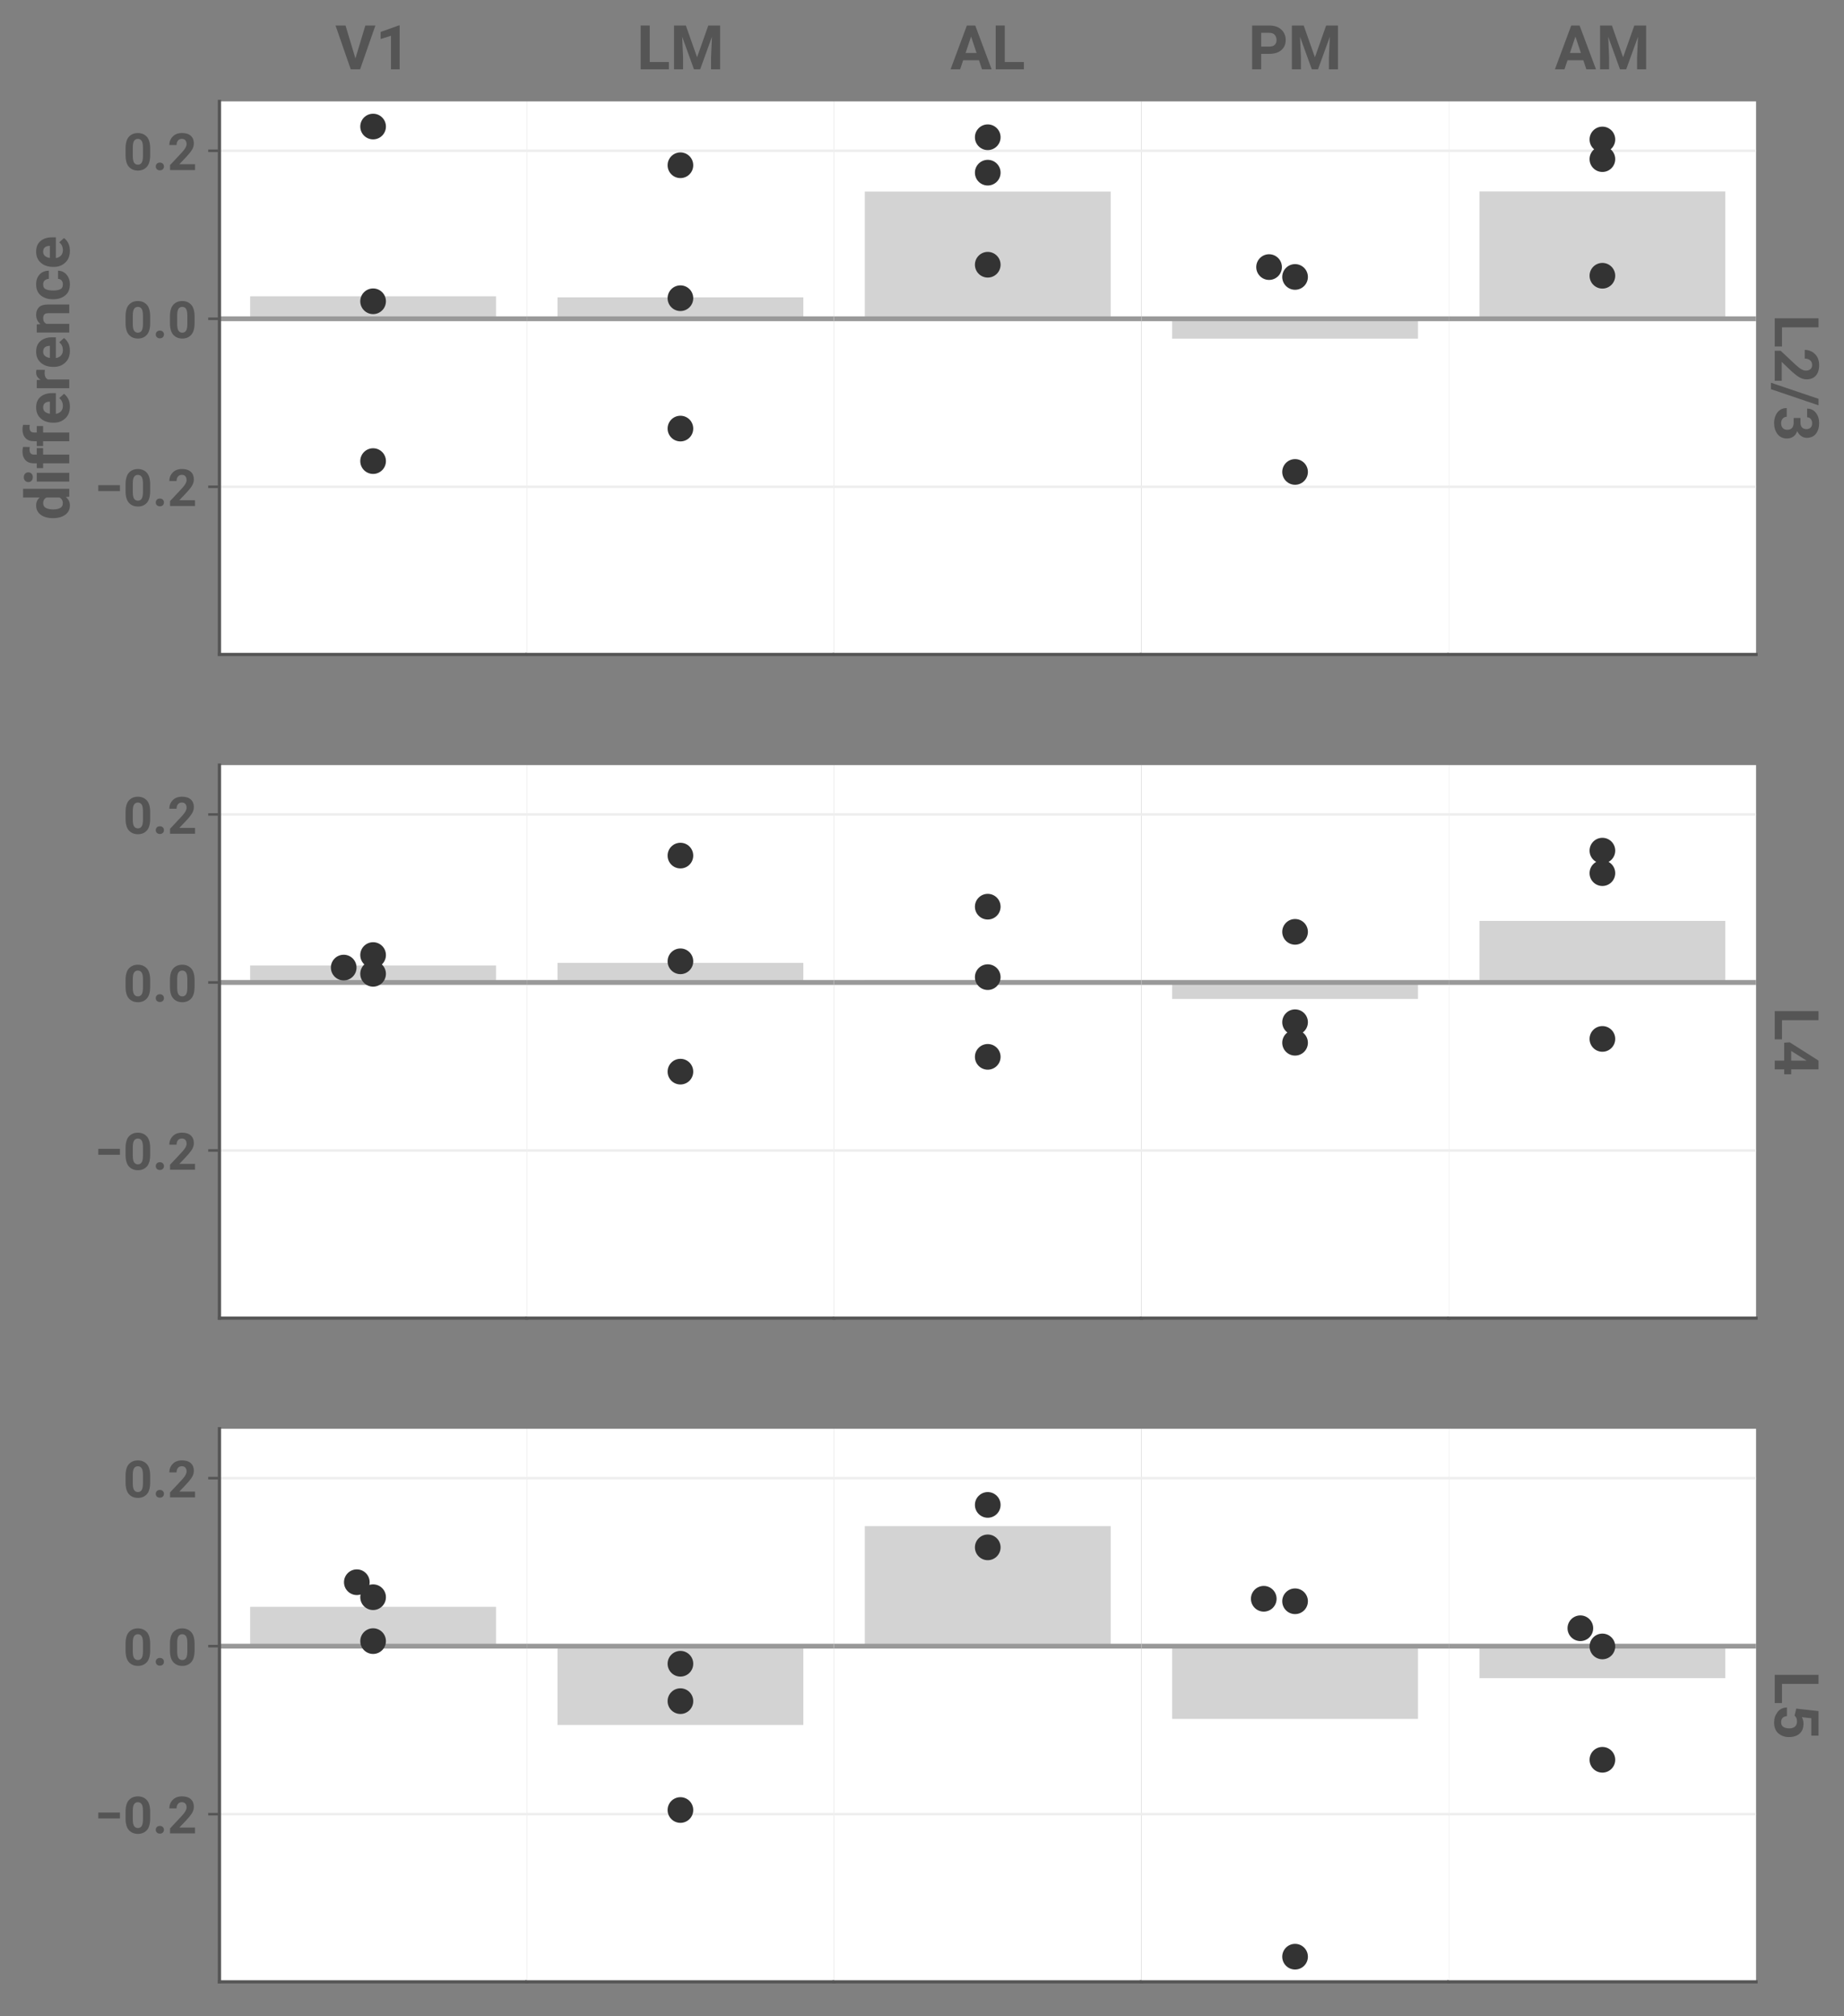 <?xml version="1.0" encoding="utf-8" standalone="no"?>
<!DOCTYPE svg PUBLIC "-//W3C//DTD SVG 1.1//EN"
  "http://www.w3.org/Graphics/SVG/1.1/DTD/svg11.dtd">
<!-- Created with matplotlib (https://matplotlib.org/) -->
<svg height="628.24pt" version="1.1" viewBox="0 0 574.842 628.24" width="574.842pt" xmlns="http://www.w3.org/2000/svg" xmlns:xlink="http://www.w3.org/1999/xlink">
 <rect x="0" y="0" width="574.842" height="628.24" fill="#808080" stroke="none"/>
 <defs>
  <style type="text/css">*{stroke-linecap:butt;stroke-linejoin:round;}</style>
 </defs>
 <g id="figure_1">
  <g id="patch_1">
   <path d="M -0 628.24 
L 574.842 628.24 
L 574.842 0 
L -0 0 
z
" style="fill:none;"/>
  </g>
  <g id="axes_1">
   <g id="patch_2">
    <path d="M 68.407 203.935 
L 164.211 203.935 
L 164.211 31.6 
L 68.407 31.6 
z
" style="fill:#ffffff;"/>
   </g>
   <g id="matplotlib.axis_1"/>
   <g id="matplotlib.axis_2">
    <g id="ytick_1">
     <g id="line2d_1">
      <path clip-path="url(#p652b31c596)" d="M 68.407 151.682 
L 164.211 151.682 
" style="fill:none;stroke:#eeeeee;stroke-linecap:square;stroke-width:0.8;"/>
     </g>
     <g id="line2d_2">
      <defs>
       <path d="M 0 0 
L -3.5 0 
" id="m7d3997717b" style="stroke:#555555;stroke-width:0.8;"/>
      </defs>
      <g>
       <use style="fill:#555555;stroke:#555555;stroke-width:0.8;" x="68.407" xlink:href="#m7d3997717b" y="151.682"/>
      </g>
     </g>
     <g id="text_1">
      <!-- −0.2 -->
      <g style="fill:#555555;" transform="translate(29.5 157.682)scale(0.16 -0.16)">
       <defs>
        <path d="M 49.359 40.625 
L 49.359 29.109 
L 7.172 29.109 
L 7.172 40.625 
z
" id="Roboto-Bold-8722"/>
        <path d="M 52.688 29.438 
Q 52.688 13.375 46.094 6.188 
Q 39.5 -0.984 28.75 -0.984 
Q 18.016 -0.984 11.344 6.188 
Q 4.688 13.375 4.688 29.438 
L 4.688 41.797 
Q 4.688 57.812 11.297 64.938 
Q 17.922 72.078 28.656 72.078 
Q 39.359 72.078 46 64.984 
Q 52.641 57.906 52.688 42.047 
z
M 38.578 43.75 
Q 38.578 53.219 35.984 56.953 
Q 33.406 60.688 28.656 60.688 
Q 24.031 60.688 21.438 57.031 
Q 18.844 53.375 18.797 44.141 
L 18.797 27.547 
Q 18.797 18.016 21.406 14.203 
Q 24.031 10.406 28.766 10.406 
Q 33.406 10.406 35.969 14.141 
Q 38.531 17.875 38.578 27.156 
z
" id="Roboto-Bold-48"/>
        <path d="M 6.156 6.984 
Q 6.156 10.203 8.328 12.375 
Q 10.5 14.547 14.156 14.547 
Q 17.828 14.547 19.969 12.375 
Q 22.125 10.203 22.125 6.984 
Q 22.125 3.812 19.969 1.641 
Q 17.828 -0.531 14.156 -0.531 
Q 10.5 -0.531 8.328 1.641 
Q 6.156 3.812 6.156 6.984 
z
" id="Roboto-Bold-46"/>
        <path d="M 53.562 11.375 
L 53.562 0 
L 4.891 0 
L 4.891 9.672 
L 27.875 34.188 
Q 33.062 39.891 35.078 43.625 
Q 37.109 47.359 37.109 50.531 
Q 37.109 55.281 34.734 58.016 
Q 32.375 60.75 27.938 60.75 
Q 22.906 60.75 20.234 57.328 
Q 17.578 53.906 17.578 48.734 
L 3.469 48.734 
Q 3.469 58.344 10.078 65.234 
Q 16.703 72.125 28.172 72.125 
Q 39.359 72.125 45.312 66.719 
Q 51.266 61.328 51.266 51.953 
Q 51.266 44.922 47.094 38.594 
Q 42.922 32.281 35.688 24.703 
L 23 11.375 
z
" id="Roboto-Bold-50"/>
       </defs>
       <use xlink:href="#Roboto-Bold-8722"/>
       <use x="55.566" xlink:href="#Roboto-Bold-48"/>
       <use x="112.939" xlink:href="#Roboto-Bold-46"/>
       <use x="142.041" xlink:href="#Roboto-Bold-50"/>
      </g>
     </g>
    </g>
    <g id="ytick_2">
     <g id="line2d_3">
      <path clip-path="url(#p652b31c596)" d="M 68.407 99.335 
L 164.211 99.335 
" style="fill:none;stroke:#eeeeee;stroke-linecap:square;stroke-width:0.8;"/>
     </g>
     <g id="line2d_4">
      <g>
       <use style="fill:#555555;stroke:#555555;stroke-width:0.8;" x="68.407" xlink:href="#m7d3997717b" y="99.335"/>
      </g>
     </g>
     <g id="text_2">
      <!-- 0.0 -->
      <g style="fill:#555555;" transform="translate(38.39 105.335)scale(0.16 -0.16)">
       <use xlink:href="#Roboto-Bold-48"/>
       <use x="57.373" xlink:href="#Roboto-Bold-46"/>
       <use x="86.475" xlink:href="#Roboto-Bold-48"/>
      </g>
     </g>
    </g>
    <g id="ytick_3">
     <g id="line2d_5">
      <path clip-path="url(#p652b31c596)" d="M 68.407 46.989 
L 164.211 46.989 
" style="fill:none;stroke:#eeeeee;stroke-linecap:square;stroke-width:0.8;"/>
     </g>
     <g id="line2d_6">
      <g>
       <use style="fill:#555555;stroke:#555555;stroke-width:0.8;" x="68.407" xlink:href="#m7d3997717b" y="46.989"/>
      </g>
     </g>
     <g id="text_3">
      <!-- 0.2 -->
      <g style="fill:#555555;" transform="translate(38.39 52.989)scale(0.16 -0.16)">
       <use xlink:href="#Roboto-Bold-48"/>
       <use x="57.373" xlink:href="#Roboto-Bold-46"/>
       <use x="86.475" xlink:href="#Roboto-Bold-50"/>
      </g>
     </g>
    </g>
    <g id="text_4">
     <!-- difference -->
     <g style="fill:#555555;" transform="translate(21.6 162.069)rotate(-90)scale(0.192 -0.192)">
      <defs>
       <path d="M 38.094 0 
L 37.406 5.609 
Q 32.172 -0.984 23.875 -0.984 
Q 14.062 -0.984 8.641 6.641 
Q 3.219 14.266 3.219 25.781 
L 3.219 26.812 
Q 3.219 38.875 8.641 46.344 
Q 14.062 53.812 23.969 53.812 
Q 31.688 53.812 36.672 48.094 
L 36.672 75 
L 50.828 75 
L 50.828 0 
z
M 17.391 25.781 
Q 17.391 19.438 19.625 14.969 
Q 21.875 10.5 27.438 10.5 
Q 33.891 10.5 36.672 15.969 
L 36.672 36.922 
Q 33.984 42.391 27.547 42.391 
Q 22.016 42.391 19.703 37.891 
Q 17.391 33.406 17.391 25.781 
z
" id="Roboto-Bold-100"/>
       <path d="M 5.328 66.5 
Q 5.328 69.672 7.469 71.75 
Q 9.625 73.828 13.234 73.828 
Q 16.844 73.828 18.984 71.75 
Q 21.141 69.672 21.141 66.5 
Q 21.141 63.375 18.984 61.297 
Q 16.844 59.234 13.234 59.234 
Q 9.625 59.234 7.469 61.297 
Q 5.328 63.375 5.328 66.5 
z
M 20.359 52.828 
L 20.359 0 
L 6.203 0 
L 6.203 52.828 
z
" id="Roboto-Bold-105"/>
       <path d="M 33.938 42.531 
L 23.438 42.531 
L 23.438 0 
L 9.281 0 
L 9.281 42.531 
L 1.422 42.531 
L 1.422 52.828 
L 9.281 52.828 
L 9.281 57.422 
Q 9.281 66.453 14.5 71.234 
Q 19.734 76.031 28.656 76.031 
Q 32.078 76.031 35.891 75.047 
L 35.75 64.109 
Q 33.891 64.547 31.391 64.547 
Q 23.578 64.547 23.438 57.672 
L 23.438 52.828 
L 33.938 52.828 
z
" id="Roboto-Bold-102"/>
       <path d="M 50.391 8.594 
Q 47.859 4.984 42.672 2 
Q 37.5 -0.984 29.781 -0.984 
Q 17.484 -0.984 10.547 6.469 
Q 3.609 13.922 3.562 24.469 
L 3.562 26.516 
Q 3.562 38.484 10.219 46.141 
Q 16.891 53.812 28.219 53.812 
Q 39.594 53.812 45.547 46.672 
Q 51.516 39.547 51.516 27.828 
L 51.516 21.828 
L 17.875 21.828 
Q 18.609 16.703 21.922 13.547 
Q 25.25 10.406 30.672 10.406 
Q 38.719 10.406 43.406 16.312 
z
M 28.125 42.438 
Q 23.641 42.438 21.188 39.406 
Q 18.75 36.375 18.016 31.5 
L 37.641 31.5 
L 37.641 32.562 
Q 37.547 36.812 35.281 39.625 
Q 33.016 42.438 28.125 42.438 
z
" id="Roboto-Bold-101"/>
       <path d="M 30.031 40.047 
Q 22.078 40.047 19.578 34.625 
L 19.578 0 
L 5.422 0 
L 5.422 52.828 
L 18.75 52.828 
L 19.188 46.531 
Q 23.344 53.812 30.953 53.812 
Q 33.641 53.812 35.297 53.172 
L 35.156 39.656 
z
" id="Roboto-Bold-114"/>
       <path d="M 28.219 42.391 
Q 22.219 42.391 19.281 37.312 
L 19.281 0 
L 5.172 0 
L 5.172 52.828 
L 18.406 52.828 
L 18.891 46.781 
Q 24.562 53.812 34.078 53.812 
Q 41.547 53.812 46.141 49.359 
Q 50.734 44.922 50.781 33.891 
L 50.781 0 
L 36.625 0 
L 36.625 33.688 
Q 36.625 38.766 34.453 40.578 
Q 32.281 42.391 28.219 42.391 
z
" id="Roboto-Bold-110"/>
       <path d="M 27.391 10.406 
Q 31.25 10.406 33.734 12.531 
Q 36.234 14.656 36.281 18.266 
L 49.562 18.266 
Q 49.469 9.859 43.141 4.438 
Q 36.812 -0.984 27.641 -0.984 
Q 15.375 -0.984 9.297 6.75 
Q 3.219 14.5 3.219 25.734 
L 3.219 27.094 
Q 3.219 38.281 9.266 46.047 
Q 15.328 53.812 27.594 53.812 
Q 37.312 53.812 43.391 48.234 
Q 49.469 42.672 49.562 33.156 
L 36.281 33.156 
Q 36.234 37.016 33.938 39.719 
Q 31.641 42.438 27.344 42.438 
Q 21.188 42.438 19.281 37.812 
Q 17.391 33.203 17.391 25.734 
Q 17.391 19.625 19.266 15.016 
Q 21.141 10.406 27.391 10.406 
z
" id="Roboto-Bold-99"/>
      </defs>
      <use xlink:href="#Roboto-Bold-100"/>
      <use x="56.396" xlink:href="#Roboto-Bold-105"/>
      <use x="82.91" xlink:href="#Roboto-Bold-102"/>
      <use x="118.75" xlink:href="#Roboto-Bold-102"/>
      <use x="154.59" xlink:href="#Roboto-Bold-101"/>
      <use x="208.643" xlink:href="#Roboto-Bold-114"/>
      <use x="245.166" xlink:href="#Roboto-Bold-101"/>
      <use x="299.219" xlink:href="#Roboto-Bold-110"/>
      <use x="355.225" xlink:href="#Roboto-Bold-99"/>
      <use x="407.422" xlink:href="#Roboto-Bold-101"/>
     </g>
    </g>
   </g>
   <g id="patch_3">
    <path clip-path="url(#p652b31c596)" d="M 77.988 99.335 
L 154.631 99.335 
L 154.631 92.331 
L 77.988 92.331 
z
" style="fill:#d3d3d3;"/>
   </g>
   <g id="line2d_7">
    <path clip-path="url(#p652b31c596)" d="M 68.407 99.335 
L 164.211 99.335 
" style="fill:none;stroke:#999999;stroke-linecap:square;stroke-width:1.5;"/>
   </g>
   <g id="patch_4">
    <path d="M 68.407 203.935 
L 68.407 31.6 
" style="fill:none;stroke:#555555;stroke-linecap:square;stroke-linejoin:miter;"/>
   </g>
   <g id="patch_5">
    <path d="M 68.407 203.935 
L 164.211 203.935 
" style="fill:none;stroke:#555555;stroke-linecap:square;stroke-linejoin:miter;"/>
   </g>
   <g id="PathCollection_1">
    <defs>
     <path d="M 0 4 
C 1.061 4 2.078 3.579 2.828 2.828 
C 3.579 2.078 4 1.061 4 -0 
C 4 -1.061 3.579 -2.078 2.828 -2.828 
C 2.078 -3.579 1.061 -4 0 -4 
C -1.061 -4 -2.078 -3.579 -2.828 -2.828 
C -3.579 -2.078 -4 -1.061 -4 0 
C -4 1.061 -3.579 2.078 -2.828 2.828 
C -2.078 3.579 -1.061 4 0 4 
z
" id="C0_0_59d8b52571"/>
    </defs>
    <g clip-path="url(#p652b31c596)">
     <use style="fill:#333333;" x="116.309" xlink:href="#C0_0_59d8b52571" y="143.677"/>
    </g>
    <g clip-path="url(#p652b31c596)">
     <use style="fill:#333333;" x="116.309" xlink:href="#C0_0_59d8b52571" y="93.881"/>
    </g>
    <g clip-path="url(#p652b31c596)">
     <use style="fill:#333333;" x="116.309" xlink:href="#C0_0_59d8b52571" y="39.433"/>
    </g>
   </g>
   <g id="text_5">
    <!-- V1 -->
    <g style="fill:#555555;" transform="translate(104.525 21.6)scale(0.192 -0.192)">
     <defs>
      <path d="M 65.094 71.094 
L 40.281 0 
L 25.047 0 
L 0.391 71.094 
L 16.609 71.094 
L 32.672 17.672 
L 48.781 71.094 
z
" id="Roboto-Bold-86"/>
      <path d="M 39.109 71.188 
L 39.109 0 
L 25 0 
L 25 54.438 
L 8.203 49.219 
L 8.203 60.641 
L 37.594 71.188 
z
" id="Roboto-Bold-49"/>
     </defs>
     <use xlink:href="#Roboto-Bold-86"/>
     <use x="65.381" xlink:href="#Roboto-Bold-49"/>
    </g>
   </g>
  </g>
  <g id="axes_2">
   <g id="patch_6">
    <path d="M 164.211 203.935 
L 260.015 203.935 
L 260.015 31.6 
L 164.211 31.6 
z
" style="fill:#ffffff;"/>
   </g>
   <g id="matplotlib.axis_3"/>
   <g id="matplotlib.axis_4">
    <g id="ytick_4">
     <g id="line2d_8">
      <path clip-path="url(#pea1cecb5a3)" d="M 164.211 151.682 
L 260.015 151.682 
" style="fill:none;stroke:#eeeeee;stroke-linecap:square;stroke-width:0.8;"/>
     </g>
    </g>
    <g id="ytick_5">
     <g id="line2d_9">
      <path clip-path="url(#pea1cecb5a3)" d="M 164.211 99.335 
L 260.015 99.335 
" style="fill:none;stroke:#eeeeee;stroke-linecap:square;stroke-width:0.8;"/>
     </g>
    </g>
    <g id="ytick_6">
     <g id="line2d_10">
      <path clip-path="url(#pea1cecb5a3)" d="M 164.211 46.989 
L 260.015 46.989 
" style="fill:none;stroke:#eeeeee;stroke-linecap:square;stroke-width:0.8;"/>
     </g>
    </g>
   </g>
   <g id="patch_7">
    <path clip-path="url(#pea1cecb5a3)" d="M 173.792 99.335 
L 250.434 99.335 
L 250.434 92.654 
L 173.792 92.654 
z
" style="fill:#d3d3d3;"/>
   </g>
   <g id="line2d_11">
    <path clip-path="url(#pea1cecb5a3)" d="M 164.211 99.335 
L 260.015 99.335 
" style="fill:none;stroke:#999999;stroke-linecap:square;stroke-width:1.5;"/>
   </g>
   <g id="patch_8">
    <path d="M 164.211 203.935 
L 260.015 203.935 
" style="fill:none;stroke:#555555;stroke-linecap:square;stroke-linejoin:miter;"/>
   </g>
   <g id="PathCollection_2">
    <defs>
     <path d="M 0 4 
C 1.061 4 2.078 3.579 2.828 2.828 
C 3.579 2.078 4 1.061 4 -0 
C 4 -1.061 3.579 -2.078 2.828 -2.828 
C 2.078 -3.579 1.061 -4 0 -4 
C -1.061 -4 -2.078 -3.579 -2.828 -2.828 
C -3.579 -2.078 -4 -1.061 -4 0 
C -4 1.061 -3.579 2.078 -2.828 2.828 
C -2.078 3.579 -1.061 4 0 4 
z
" id="C1_0_132b3cd3f0"/>
    </defs>
    <g clip-path="url(#pea1cecb5a3)">
     <use style="fill:#333333;" x="212.113" xlink:href="#C1_0_132b3cd3f0" y="133.547"/>
    </g>
    <g clip-path="url(#pea1cecb5a3)">
     <use style="fill:#333333;" x="212.113" xlink:href="#C1_0_132b3cd3f0" y="92.922"/>
    </g>
    <g clip-path="url(#pea1cecb5a3)">
     <use style="fill:#333333;" x="212.113" xlink:href="#C1_0_132b3cd3f0" y="51.493"/>
    </g>
   </g>
   <g id="text_6">
    <!-- LM -->
    <g style="fill:#555555;" transform="translate(198.505 21.6)scale(0.192 -0.192)">
     <defs>
      <path d="M 52.094 11.812 
L 52.094 0 
L 6.344 0 
L 6.344 71.094 
L 21.047 71.094 
L 21.047 11.812 
z
" id="Roboto-Bold-76"/>
      <path d="M 43.75 19.531 
L 61.969 71.094 
L 81.156 71.094 
L 81.156 0 
L 66.453 0 
L 66.453 19.438 
L 67.922 52.828 
L 48.781 0 
L 38.719 0 
L 19.578 52.828 
L 21.047 19.438 
L 21.047 0 
L 6.344 0 
L 6.344 71.094 
L 25.531 71.094 
z
" id="Roboto-Bold-77"/>
     </defs>
     <use xlink:href="#Roboto-Bold-76"/>
     <use x="54.15" xlink:href="#Roboto-Bold-77"/>
    </g>
   </g>
  </g>
  <g id="axes_3">
   <g id="patch_9">
    <path d="M 260.015 203.935 
L 355.818 203.935 
L 355.818 31.6 
L 260.015 31.6 
z
" style="fill:#ffffff;"/>
   </g>
   <g id="matplotlib.axis_5"/>
   <g id="matplotlib.axis_6">
    <g id="ytick_7">
     <g id="line2d_12">
      <path clip-path="url(#p5fac5f71b2)" d="M 260.015 151.682 
L 355.818 151.682 
" style="fill:none;stroke:#eeeeee;stroke-linecap:square;stroke-width:0.8;"/>
     </g>
    </g>
    <g id="ytick_8">
     <g id="line2d_13">
      <path clip-path="url(#p5fac5f71b2)" d="M 260.015 99.335 
L 355.818 99.335 
" style="fill:none;stroke:#eeeeee;stroke-linecap:square;stroke-width:0.8;"/>
     </g>
    </g>
    <g id="ytick_9">
     <g id="line2d_14">
      <path clip-path="url(#p5fac5f71b2)" d="M 260.015 46.989 
L 355.818 46.989 
" style="fill:none;stroke:#eeeeee;stroke-linecap:square;stroke-width:0.8;"/>
     </g>
    </g>
   </g>
   <g id="patch_10">
    <path clip-path="url(#p5fac5f71b2)" d="M 269.595 99.335 
L 346.238 99.335 
L 346.238 59.687 
L 269.595 59.687 
z
" style="fill:#d3d3d3;"/>
   </g>
   <g id="line2d_15">
    <path clip-path="url(#p5fac5f71b2)" d="M 260.015 99.335 
L 355.818 99.335 
" style="fill:none;stroke:#999999;stroke-linecap:square;stroke-width:1.5;"/>
   </g>
   <g id="patch_11">
    <path d="M 260.015 203.935 
L 355.818 203.935 
" style="fill:none;stroke:#555555;stroke-linecap:square;stroke-linejoin:miter;"/>
   </g>
   <g id="PathCollection_3">
    <defs>
     <path d="M 0 4 
C 1.061 4 2.078 3.579 2.828 2.828 
C 3.579 2.078 4 1.061 4 -0 
C 4 -1.061 3.579 -2.078 2.828 -2.828 
C 2.078 -3.579 1.061 -4 0 -4 
C -1.061 -4 -2.078 -3.579 -2.828 -2.828 
C -3.579 -2.078 -4 -1.061 -4 0 
C -4 1.061 -3.579 2.078 -2.828 2.828 
C -2.078 3.579 -1.061 4 0 4 
z
" id="C2_0_1eb37401ca"/>
    </defs>
    <g clip-path="url(#p5fac5f71b2)">
     <use style="fill:#333333;" x="307.917" xlink:href="#C2_0_1eb37401ca" y="82.491"/>
    </g>
    <g clip-path="url(#p5fac5f71b2)">
     <use style="fill:#333333;" x="307.917" xlink:href="#C2_0_1eb37401ca" y="53.803"/>
    </g>
    <g clip-path="url(#p5fac5f71b2)">
     <use style="fill:#333333;" x="307.917" xlink:href="#C2_0_1eb37401ca" y="42.768"/>
    </g>
   </g>
   <g id="text_7">
    <!-- AL -->
    <g style="fill:#555555;" transform="translate(296.254 21.6)scale(0.192 -0.192)">
     <defs>
      <path d="M 0.391 0 
L 26.859 71.094 
L 40.438 71.094 
L 67.047 0 
L 51.422 0 
L 46.531 14.656 
L 20.797 14.656 
L 15.922 0 
z
M 24.75 26.516 
L 42.578 26.516 
L 33.688 53.219 
z
" id="Roboto-Bold-65"/>
     </defs>
     <use xlink:href="#Roboto-Bold-65"/>
     <use x="67.334" xlink:href="#Roboto-Bold-76"/>
    </g>
   </g>
  </g>
  <g id="axes_4">
   <g id="patch_12">
    <path d="M 355.818 203.935 
L 451.622 203.935 
L 451.622 31.6 
L 355.818 31.6 
z
" style="fill:#ffffff;"/>
   </g>
   <g id="matplotlib.axis_7"/>
   <g id="matplotlib.axis_8">
    <g id="ytick_10">
     <g id="line2d_16">
      <path clip-path="url(#pe6699501c9)" d="M 355.818 151.682 
L 451.622 151.682 
" style="fill:none;stroke:#eeeeee;stroke-linecap:square;stroke-width:0.8;"/>
     </g>
    </g>
    <g id="ytick_11">
     <g id="line2d_17">
      <path clip-path="url(#pe6699501c9)" d="M 355.818 99.335 
L 451.622 99.335 
" style="fill:none;stroke:#eeeeee;stroke-linecap:square;stroke-width:0.8;"/>
     </g>
    </g>
    <g id="ytick_12">
     <g id="line2d_18">
      <path clip-path="url(#pe6699501c9)" d="M 355.818 46.989 
L 451.622 46.989 
" style="fill:none;stroke:#eeeeee;stroke-linecap:square;stroke-width:0.8;"/>
     </g>
    </g>
   </g>
   <g id="patch_13">
    <path clip-path="url(#pe6699501c9)" d="M 365.399 99.335 
L 442.042 99.335 
L 442.042 105.527 
L 365.399 105.527 
z
" style="fill:#d3d3d3;"/>
   </g>
   <g id="line2d_19">
    <path clip-path="url(#pe6699501c9)" d="M 355.818 99.335 
L 451.622 99.335 
" style="fill:none;stroke:#999999;stroke-linecap:square;stroke-width:1.5;"/>
   </g>
   <g id="patch_14">
    <path d="M 355.818 203.935 
L 451.622 203.935 
" style="fill:none;stroke:#555555;stroke-linecap:square;stroke-linejoin:miter;"/>
   </g>
   <g id="PathCollection_4">
    <defs>
     <path d="M 0 4 
C 1.061 4 2.078 3.579 2.828 2.828 
C 3.579 2.078 4 1.061 4 -0 
C 4 -1.061 3.579 -2.078 2.828 -2.828 
C 2.078 -3.579 1.061 -4 0 -4 
C -1.061 -4 -2.078 -3.579 -2.828 -2.828 
C -3.579 -2.078 -4 -1.061 -4 0 
C -4 1.061 -3.579 2.078 -2.828 2.828 
C -2.078 3.579 -1.061 4 0 4 
z
" id="C3_0_dd7c83a387"/>
    </defs>
    <g clip-path="url(#pe6699501c9)">
     <use style="fill:#333333;" x="403.72" xlink:href="#C3_0_dd7c83a387" y="147.058"/>
    </g>
    <g clip-path="url(#pe6699501c9)">
     <use style="fill:#333333;" x="403.72" xlink:href="#C3_0_dd7c83a387" y="86.298"/>
    </g>
    <g clip-path="url(#pe6699501c9)">
     <use style="fill:#333333;" x="395.617" xlink:href="#C3_0_dd7c83a387" y="83.225"/>
    </g>
   </g>
   <g id="text_8">
    <!-- PM -->
    <g style="fill:#555555;" transform="translate(389.115 21.6)scale(0.192 -0.192)">
     <defs>
      <path d="M 21.047 25.094 
L 21.047 0 
L 6.344 0 
L 6.344 71.094 
L 34.125 71.094 
Q 46.734 71.094 53.781 64.453 
Q 60.844 57.812 60.844 47.609 
Q 60.844 37.312 53.781 31.203 
Q 46.734 25.094 34.125 25.094 
z
M 21.047 59.234 
L 21.047 36.922 
L 34.125 36.922 
Q 40.438 36.922 43.219 39.891 
Q 46 42.875 46 47.516 
Q 46 52.156 43.219 55.688 
Q 40.438 59.234 34.125 59.234 
z
" id="Roboto-Bold-80"/>
     </defs>
     <use xlink:href="#Roboto-Bold-80"/>
     <use x="64.551" xlink:href="#Roboto-Bold-77"/>
    </g>
   </g>
  </g>
  <g id="axes_5">
   <g id="patch_15">
    <path d="M 451.622 203.935 
L 547.426 203.935 
L 547.426 31.6 
L 451.622 31.6 
z
" style="fill:#ffffff;"/>
   </g>
   <g id="matplotlib.axis_9"/>
   <g id="matplotlib.axis_10">
    <g id="ytick_13">
     <g id="line2d_20">
      <path clip-path="url(#p43c4e899b7)" d="M 451.622 151.682 
L 547.426 151.682 
" style="fill:none;stroke:#eeeeee;stroke-linecap:square;stroke-width:0.8;"/>
     </g>
    </g>
    <g id="ytick_14">
     <g id="line2d_21">
      <path clip-path="url(#p43c4e899b7)" d="M 451.622 99.335 
L 547.426 99.335 
" style="fill:none;stroke:#eeeeee;stroke-linecap:square;stroke-width:0.8;"/>
     </g>
    </g>
    <g id="ytick_15">
     <g id="line2d_22">
      <path clip-path="url(#p43c4e899b7)" d="M 451.622 46.989 
L 547.426 46.989 
" style="fill:none;stroke:#eeeeee;stroke-linecap:square;stroke-width:0.8;"/>
     </g>
    </g>
   </g>
   <g id="patch_16">
    <path clip-path="url(#p43c4e899b7)" d="M 461.202 99.335 
L 537.845 99.335 
L 537.845 59.656 
L 461.202 59.656 
z
" style="fill:#d3d3d3;"/>
   </g>
   <g id="line2d_23">
    <path clip-path="url(#p43c4e899b7)" d="M 451.622 99.335 
L 547.426 99.335 
" style="fill:none;stroke:#999999;stroke-linecap:square;stroke-width:1.5;"/>
   </g>
   <g id="patch_17">
    <path d="M 451.622 203.935 
L 547.426 203.935 
" style="fill:none;stroke:#555555;stroke-linecap:square;stroke-linejoin:miter;"/>
   </g>
   <g id="PathCollection_5">
    <defs>
     <path d="M 0 4 
C 1.061 4 2.078 3.579 2.828 2.828 
C 3.579 2.078 4 1.061 4 -0 
C 4 -1.061 3.579 -2.078 2.828 -2.828 
C 2.078 -3.579 1.061 -4 0 -4 
C -1.061 -4 -2.078 -3.579 -2.828 -2.828 
C -3.579 -2.078 -4 -1.061 -4 0 
C -4 1.061 -3.579 2.078 -2.828 2.828 
C -2.078 3.579 -1.061 4 0 4 
z
" id="C4_0_c79af6aa7f"/>
    </defs>
    <g clip-path="url(#p43c4e899b7)">
     <use style="fill:#333333;" x="499.524" xlink:href="#C4_0_c79af6aa7f" y="85.925"/>
    </g>
    <g clip-path="url(#p43c4e899b7)">
     <use style="fill:#333333;" x="499.524" xlink:href="#C4_0_c79af6aa7f" y="49.583"/>
    </g>
    <g clip-path="url(#p43c4e899b7)">
     <use style="fill:#333333;" x="499.524" xlink:href="#C4_0_c79af6aa7f" y="43.461"/>
    </g>
   </g>
   <g id="text_9">
    <!-- L2/3 -->
    <g style="fill:#555555;" transform="translate(553.242 97.962)rotate(-270)scale(0.192 -0.192)">
     <defs>
      <path d="M 36.031 71.094 
L 9.859 -6.109 
L -0.641 -6.109 
L 25.531 71.094 
z
" id="Roboto-Bold-47"/>
      <path d="M 19.234 30.766 
L 19.234 41.844 
L 26.766 41.844 
Q 32.078 41.844 34.688 44.5 
Q 37.312 47.172 37.312 51.656 
Q 37.312 55.609 34.938 58.172 
Q 32.562 60.75 27.688 60.75 
Q 23.828 60.75 20.969 58.594 
Q 18.109 56.453 18.109 52.688 
L 4 52.688 
Q 4 61.469 10.781 66.797 
Q 17.578 72.125 27.297 72.125 
Q 38.094 72.125 44.75 66.969 
Q 51.422 61.812 51.422 51.859 
Q 51.422 47.266 48.578 43.094 
Q 45.75 38.922 40.578 36.531 
Q 46.531 34.422 49.5 30.094 
Q 52.484 25.781 52.484 19.969 
Q 52.484 9.969 45.281 4.484 
Q 38.094 -0.984 27.297 -0.984 
Q 21.297 -0.984 15.75 1.219 
Q 10.203 3.422 6.656 7.938 
Q 3.125 12.453 3.125 19.484 
L 17.281 19.484 
Q 17.281 15.531 20.234 12.969 
Q 23.188 10.406 27.688 10.406 
Q 32.719 10.406 35.547 13.078 
Q 38.375 15.766 38.375 20.172 
Q 38.375 30.766 26.656 30.766 
z
" id="Roboto-Bold-51"/>
     </defs>
     <use xlink:href="#Roboto-Bold-76"/>
     <use x="54.15" xlink:href="#Roboto-Bold-50"/>
     <use x="111.523" xlink:href="#Roboto-Bold-47"/>
     <use x="148.926" xlink:href="#Roboto-Bold-51"/>
    </g>
   </g>
   <g id="text_10">
    <!-- AM -->
    <g style="fill:#555555;" transform="translate(484.651 21.6)scale(0.192 -0.192)">
     <use xlink:href="#Roboto-Bold-65"/>
     <use x="67.334" xlink:href="#Roboto-Bold-77"/>
    </g>
   </g>
  </g>
  <g id="axes_6">
   <g id="patch_18">
    <path d="M 68.407 410.738 
L 164.211 410.738 
L 164.211 238.402 
L 68.407 238.402 
z
" style="fill:#ffffff;"/>
   </g>
   <g id="matplotlib.axis_11"/>
   <g id="matplotlib.axis_12">
    <g id="ytick_16">
     <g id="line2d_24">
      <path clip-path="url(#p02f1af5e55)" d="M 68.407 358.484 
L 164.211 358.484 
" style="fill:none;stroke:#eeeeee;stroke-linecap:square;stroke-width:0.8;"/>
     </g>
     <g id="line2d_25">
      <g>
       <use style="fill:#555555;stroke:#555555;stroke-width:0.8;" x="68.407" xlink:href="#m7d3997717b" y="358.484"/>
      </g>
     </g>
     <g id="text_11">
      <!-- −0.2 -->
      <g style="fill:#555555;" transform="translate(29.5 364.484)scale(0.16 -0.16)">
       <use xlink:href="#Roboto-Bold-8722"/>
       <use x="55.566" xlink:href="#Roboto-Bold-48"/>
       <use x="112.939" xlink:href="#Roboto-Bold-46"/>
       <use x="142.041" xlink:href="#Roboto-Bold-50"/>
      </g>
     </g>
    </g>
    <g id="ytick_17">
     <g id="line2d_26">
      <path clip-path="url(#p02f1af5e55)" d="M 68.407 306.137 
L 164.211 306.137 
" style="fill:none;stroke:#eeeeee;stroke-linecap:square;stroke-width:0.8;"/>
     </g>
     <g id="line2d_27">
      <g>
       <use style="fill:#555555;stroke:#555555;stroke-width:0.8;" x="68.407" xlink:href="#m7d3997717b" y="306.137"/>
      </g>
     </g>
     <g id="text_12">
      <!-- 0.0 -->
      <g style="fill:#555555;" transform="translate(38.39 312.137)scale(0.16 -0.16)">
       <use xlink:href="#Roboto-Bold-48"/>
       <use x="57.373" xlink:href="#Roboto-Bold-46"/>
       <use x="86.475" xlink:href="#Roboto-Bold-48"/>
      </g>
     </g>
    </g>
    <g id="ytick_18">
     <g id="line2d_28">
      <path clip-path="url(#p02f1af5e55)" d="M 68.407 253.791 
L 164.211 253.791 
" style="fill:none;stroke:#eeeeee;stroke-linecap:square;stroke-width:0.8;"/>
     </g>
     <g id="line2d_29">
      <g>
       <use style="fill:#555555;stroke:#555555;stroke-width:0.8;" x="68.407" xlink:href="#m7d3997717b" y="253.791"/>
      </g>
     </g>
     <g id="text_13">
      <!-- 0.2 -->
      <g style="fill:#555555;" transform="translate(38.39 259.791)scale(0.16 -0.16)">
       <use xlink:href="#Roboto-Bold-48"/>
       <use x="57.373" xlink:href="#Roboto-Bold-46"/>
       <use x="86.475" xlink:href="#Roboto-Bold-50"/>
      </g>
     </g>
    </g>
   </g>
   <g id="patch_19">
    <path clip-path="url(#p02f1af5e55)" d="M 77.988 306.137 
L 154.631 306.137 
L 154.631 300.844 
L 77.988 300.844 
z
" style="fill:#d3d3d3;"/>
   </g>
   <g id="line2d_30">
    <path clip-path="url(#p02f1af5e55)" d="M 68.407 306.137 
L 164.211 306.137 
" style="fill:none;stroke:#999999;stroke-linecap:square;stroke-width:1.5;"/>
   </g>
   <g id="patch_20">
    <path d="M 68.407 410.738 
L 68.407 238.402 
" style="fill:none;stroke:#555555;stroke-linecap:square;stroke-linejoin:miter;"/>
   </g>
   <g id="patch_21">
    <path d="M 68.407 410.738 
L 164.211 410.738 
" style="fill:none;stroke:#555555;stroke-linecap:square;stroke-linejoin:miter;"/>
   </g>
   <g id="PathCollection_6">
    <defs>
     <path d="M 0 4 
C 1.061 4 2.078 3.579 2.828 2.828 
C 3.579 2.078 4 1.061 4 -0 
C 4 -1.061 3.579 -2.078 2.828 -2.828 
C 2.078 -3.579 1.061 -4 0 -4 
C -1.061 -4 -2.078 -3.579 -2.828 -2.828 
C -3.579 -2.078 -4 -1.061 -4 0 
C -4 1.061 -3.579 2.078 -2.828 2.828 
C -2.078 3.579 -1.061 4 0 4 
z
" id="C5_0_e3b6382b04"/>
    </defs>
    <g clip-path="url(#p02f1af5e55)">
     <use style="fill:#333333;" x="116.309" xlink:href="#C5_0_e3b6382b04" y="303.442"/>
    </g>
    <g clip-path="url(#p02f1af5e55)">
     <use style="fill:#333333;" x="107.146" xlink:href="#C5_0_e3b6382b04" y="301.496"/>
    </g>
    <g clip-path="url(#p02f1af5e55)">
     <use style="fill:#333333;" x="116.309" xlink:href="#C5_0_e3b6382b04" y="297.596"/>
    </g>
   </g>
  </g>
  <g id="axes_7">
   <g id="patch_22">
    <path d="M 164.211 410.738 
L 260.015 410.738 
L 260.015 238.402 
L 164.211 238.402 
z
" style="fill:#ffffff;"/>
   </g>
   <g id="matplotlib.axis_13"/>
   <g id="matplotlib.axis_14">
    <g id="ytick_19">
     <g id="line2d_31">
      <path clip-path="url(#pfd60f11e64)" d="M 164.211 358.484 
L 260.015 358.484 
" style="fill:none;stroke:#eeeeee;stroke-linecap:square;stroke-width:0.8;"/>
     </g>
    </g>
    <g id="ytick_20">
     <g id="line2d_32">
      <path clip-path="url(#pfd60f11e64)" d="M 164.211 306.137 
L 260.015 306.137 
" style="fill:none;stroke:#eeeeee;stroke-linecap:square;stroke-width:0.8;"/>
     </g>
    </g>
    <g id="ytick_21">
     <g id="line2d_33">
      <path clip-path="url(#pfd60f11e64)" d="M 164.211 253.791 
L 260.015 253.791 
" style="fill:none;stroke:#eeeeee;stroke-linecap:square;stroke-width:0.8;"/>
     </g>
    </g>
   </g>
   <g id="patch_23">
    <path clip-path="url(#pfd60f11e64)" d="M 173.792 306.137 
L 250.434 306.137 
L 250.434 300.025 
L 173.792 300.025 
z
" style="fill:#d3d3d3;"/>
   </g>
   <g id="line2d_34">
    <path clip-path="url(#pfd60f11e64)" d="M 164.211 306.137 
L 260.015 306.137 
" style="fill:none;stroke:#999999;stroke-linecap:square;stroke-width:1.5;"/>
   </g>
   <g id="patch_24">
    <path d="M 164.211 410.738 
L 260.015 410.738 
" style="fill:none;stroke:#555555;stroke-linecap:square;stroke-linejoin:miter;"/>
   </g>
   <g id="PathCollection_7">
    <defs>
     <path d="M 0 4 
C 1.061 4 2.078 3.579 2.828 2.828 
C 3.579 2.078 4 1.061 4 -0 
C 4 -1.061 3.579 -2.078 2.828 -2.828 
C 2.078 -3.579 1.061 -4 0 -4 
C -1.061 -4 -2.078 -3.579 -2.828 -2.828 
C -3.579 -2.078 -4 -1.061 -4 0 
C -4 1.061 -3.579 2.078 -2.828 2.828 
C -2.078 3.579 -1.061 4 0 4 
z
" id="C6_0_2a64ca7037"/>
    </defs>
    <g clip-path="url(#pfd60f11e64)">
     <use style="fill:#333333;" x="212.113" xlink:href="#C6_0_2a64ca7037" y="333.927"/>
    </g>
    <g clip-path="url(#pfd60f11e64)">
     <use style="fill:#333333;" x="212.113" xlink:href="#C6_0_2a64ca7037" y="299.544"/>
    </g>
    <g clip-path="url(#pfd60f11e64)">
     <use style="fill:#333333;" x="212.113" xlink:href="#C6_0_2a64ca7037" y="266.606"/>
    </g>
   </g>
  </g>
  <g id="axes_8">
   <g id="patch_25">
    <path d="M 260.015 410.738 
L 355.818 410.738 
L 355.818 238.402 
L 260.015 238.402 
z
" style="fill:#ffffff;"/>
   </g>
   <g id="matplotlib.axis_15"/>
   <g id="matplotlib.axis_16">
    <g id="ytick_22">
     <g id="line2d_35">
      <path clip-path="url(#pe643df8e92)" d="M 260.015 358.484 
L 355.818 358.484 
" style="fill:none;stroke:#eeeeee;stroke-linecap:square;stroke-width:0.8;"/>
     </g>
    </g>
    <g id="ytick_23">
     <g id="line2d_36">
      <path clip-path="url(#pe643df8e92)" d="M 260.015 306.137 
L 355.818 306.137 
" style="fill:none;stroke:#eeeeee;stroke-linecap:square;stroke-width:0.8;"/>
     </g>
    </g>
    <g id="ytick_24">
     <g id="line2d_37">
      <path clip-path="url(#pe643df8e92)" d="M 260.015 253.791 
L 355.818 253.791 
" style="fill:none;stroke:#eeeeee;stroke-linecap:square;stroke-width:0.8;"/>
     </g>
    </g>
   </g>
   <g id="patch_26">
    <path clip-path="url(#pe643df8e92)" d="M 269.595 306.137 
L 346.238 306.137 
L 346.238 305.439 
L 269.595 305.439 
z
" style="fill:#d3d3d3;"/>
   </g>
   <g id="line2d_38">
    <path clip-path="url(#pe643df8e92)" d="M 260.015 306.137 
L 355.818 306.137 
" style="fill:none;stroke:#999999;stroke-linecap:square;stroke-width:1.5;"/>
   </g>
   <g id="patch_27">
    <path d="M 260.015 410.738 
L 355.818 410.738 
" style="fill:none;stroke:#555555;stroke-linecap:square;stroke-linejoin:miter;"/>
   </g>
   <g id="PathCollection_8">
    <defs>
     <path d="M 0 4 
C 1.061 4 2.078 3.579 2.828 2.828 
C 3.579 2.078 4 1.061 4 -0 
C 4 -1.061 3.579 -2.078 2.828 -2.828 
C 2.078 -3.579 1.061 -4 0 -4 
C -1.061 -4 -2.078 -3.579 -2.828 -2.828 
C -3.579 -2.078 -4 -1.061 -4 0 
C -4 1.061 -3.579 2.078 -2.828 2.828 
C -2.078 3.579 -1.061 4 0 4 
z
" id="C7_0_f9e82dbb13"/>
    </defs>
    <g clip-path="url(#pe643df8e92)">
     <use style="fill:#333333;" x="307.917" xlink:href="#C7_0_f9e82dbb13" y="329.315"/>
    </g>
    <g clip-path="url(#pe643df8e92)">
     <use style="fill:#333333;" x="307.917" xlink:href="#C7_0_f9e82dbb13" y="304.478"/>
    </g>
    <g clip-path="url(#pe643df8e92)">
     <use style="fill:#333333;" x="307.917" xlink:href="#C7_0_f9e82dbb13" y="282.524"/>
    </g>
   </g>
  </g>
  <g id="axes_9">
   <g id="patch_28">
    <path d="M 355.818 410.738 
L 451.622 410.738 
L 451.622 238.402 
L 355.818 238.402 
z
" style="fill:#ffffff;"/>
   </g>
   <g id="matplotlib.axis_17"/>
   <g id="matplotlib.axis_18">
    <g id="ytick_25">
     <g id="line2d_39">
      <path clip-path="url(#pac83ca64cc)" d="M 355.818 358.484 
L 451.622 358.484 
" style="fill:none;stroke:#eeeeee;stroke-linecap:square;stroke-width:0.8;"/>
     </g>
    </g>
    <g id="ytick_26">
     <g id="line2d_40">
      <path clip-path="url(#pac83ca64cc)" d="M 355.818 306.137 
L 451.622 306.137 
" style="fill:none;stroke:#eeeeee;stroke-linecap:square;stroke-width:0.8;"/>
     </g>
    </g>
    <g id="ytick_27">
     <g id="line2d_41">
      <path clip-path="url(#pac83ca64cc)" d="M 355.818 253.791 
L 451.622 253.791 
" style="fill:none;stroke:#eeeeee;stroke-linecap:square;stroke-width:0.8;"/>
     </g>
    </g>
   </g>
   <g id="patch_29">
    <path clip-path="url(#pac83ca64cc)" d="M 365.399 306.137 
L 442.042 306.137 
L 442.042 311.271 
L 365.399 311.271 
z
" style="fill:#d3d3d3;"/>
   </g>
   <g id="line2d_42">
    <path clip-path="url(#pac83ca64cc)" d="M 355.818 306.137 
L 451.622 306.137 
" style="fill:none;stroke:#999999;stroke-linecap:square;stroke-width:1.5;"/>
   </g>
   <g id="patch_30">
    <path d="M 355.818 410.738 
L 451.622 410.738 
" style="fill:none;stroke:#555555;stroke-linecap:square;stroke-linejoin:miter;"/>
   </g>
   <g id="PathCollection_9">
    <defs>
     <path d="M 0 4 
C 1.061 4 2.078 3.579 2.828 2.828 
C 3.579 2.078 4 1.061 4 -0 
C 4 -1.061 3.579 -2.078 2.828 -2.828 
C 2.078 -3.579 1.061 -4 0 -4 
C -1.061 -4 -2.078 -3.579 -2.828 -2.828 
C -3.579 -2.078 -4 -1.061 -4 0 
C -4 1.061 -3.579 2.078 -2.828 2.828 
C -2.078 3.579 -1.061 4 0 4 
z
" id="C8_0_a9648aace3"/>
    </defs>
    <g clip-path="url(#pac83ca64cc)">
     <use style="fill:#333333;" x="403.72" xlink:href="#C8_0_a9648aace3" y="324.924"/>
    </g>
    <g clip-path="url(#pac83ca64cc)">
     <use style="fill:#333333;" x="403.72" xlink:href="#C8_0_a9648aace3" y="318.525"/>
    </g>
    <g clip-path="url(#pac83ca64cc)">
     <use style="fill:#333333;" x="403.72" xlink:href="#C8_0_a9648aace3" y="290.364"/>
    </g>
   </g>
  </g>
  <g id="axes_10">
   <g id="patch_31">
    <path d="M 451.622 410.738 
L 547.426 410.738 
L 547.426 238.402 
L 451.622 238.402 
z
" style="fill:#ffffff;"/>
   </g>
   <g id="matplotlib.axis_19"/>
   <g id="matplotlib.axis_20">
    <g id="ytick_28">
     <g id="line2d_43">
      <path clip-path="url(#p2c47709035)" d="M 451.622 358.484 
L 547.426 358.484 
" style="fill:none;stroke:#eeeeee;stroke-linecap:square;stroke-width:0.8;"/>
     </g>
    </g>
    <g id="ytick_29">
     <g id="line2d_44">
      <path clip-path="url(#p2c47709035)" d="M 451.622 306.137 
L 547.426 306.137 
" style="fill:none;stroke:#eeeeee;stroke-linecap:square;stroke-width:0.8;"/>
     </g>
    </g>
    <g id="ytick_30">
     <g id="line2d_45">
      <path clip-path="url(#p2c47709035)" d="M 451.622 253.791 
L 547.426 253.791 
" style="fill:none;stroke:#eeeeee;stroke-linecap:square;stroke-width:0.8;"/>
     </g>
    </g>
   </g>
   <g id="patch_32">
    <path clip-path="url(#p2c47709035)" d="M 461.202 306.137 
L 537.845 306.137 
L 537.845 286.955 
L 461.202 286.955 
z
" style="fill:#d3d3d3;"/>
   </g>
   <g id="line2d_46">
    <path clip-path="url(#p2c47709035)" d="M 451.622 306.137 
L 547.426 306.137 
" style="fill:none;stroke:#999999;stroke-linecap:square;stroke-width:1.5;"/>
   </g>
   <g id="patch_33">
    <path d="M 451.622 410.738 
L 547.426 410.738 
" style="fill:none;stroke:#555555;stroke-linecap:square;stroke-linejoin:miter;"/>
   </g>
   <g id="PathCollection_10">
    <defs>
     <path d="M 0 4 
C 1.061 4 2.078 3.579 2.828 2.828 
C 3.579 2.078 4 1.061 4 -0 
C 4 -1.061 3.579 -2.078 2.828 -2.828 
C 2.078 -3.579 1.061 -4 0 -4 
C -1.061 -4 -2.078 -3.579 -2.828 -2.828 
C -3.579 -2.078 -4 -1.061 -4 0 
C -4 1.061 -3.579 2.078 -2.828 2.828 
C -2.078 3.579 -1.061 4 0 4 
z
" id="C9_0_b47e7f8ca3"/>
    </defs>
    <g clip-path="url(#p2c47709035)">
     <use style="fill:#333333;" x="499.524" xlink:href="#C9_0_b47e7f8ca3" y="323.729"/>
    </g>
    <g clip-path="url(#p2c47709035)">
     <use style="fill:#333333;" x="499.524" xlink:href="#C9_0_b47e7f8ca3" y="272.075"/>
    </g>
    <g clip-path="url(#p2c47709035)">
     <use style="fill:#333333;" x="499.524" xlink:href="#C9_0_b47e7f8ca3" y="265.061"/>
    </g>
   </g>
   <g id="text_14">
    <!-- L4 -->
    <g style="fill:#555555;" transform="translate(553.242 313.863)rotate(-270)scale(0.192 -0.192)">
     <defs>
      <path d="M 2.734 24.266 
L 32.375 71.094 
L 46.625 71.094 
L 46.625 26.766 
L 54.688 26.766 
L 54.688 15.375 
L 46.625 15.375 
L 46.625 0 
L 32.516 0 
L 32.516 15.375 
L 3.375 15.375 
z
M 16.75 26.766 
L 32.516 26.766 
L 32.516 52 
L 31.547 50.297 
z
" id="Roboto-Bold-52"/>
     </defs>
     <use xlink:href="#Roboto-Bold-76"/>
     <use x="54.15" xlink:href="#Roboto-Bold-52"/>
    </g>
   </g>
  </g>
  <g id="axes_11">
   <g id="patch_34">
    <path d="M 68.407 617.54 
L 164.211 617.54 
L 164.211 445.205 
L 68.407 445.205 
z
" style="fill:#ffffff;"/>
   </g>
   <g id="matplotlib.axis_21"/>
   <g id="matplotlib.axis_22">
    <g id="ytick_31">
     <g id="line2d_47">
      <path clip-path="url(#p13552a90a5)" d="M 68.407 565.286 
L 164.211 565.286 
" style="fill:none;stroke:#eeeeee;stroke-linecap:square;stroke-width:0.8;"/>
     </g>
     <g id="line2d_48">
      <g>
       <use style="fill:#555555;stroke:#555555;stroke-width:0.8;" x="68.407" xlink:href="#m7d3997717b" y="565.286"/>
      </g>
     </g>
     <g id="text_15">
      <!-- −0.2 -->
      <g style="fill:#555555;" transform="translate(29.5 571.286)scale(0.16 -0.16)">
       <use xlink:href="#Roboto-Bold-8722"/>
       <use x="55.566" xlink:href="#Roboto-Bold-48"/>
       <use x="112.939" xlink:href="#Roboto-Bold-46"/>
       <use x="142.041" xlink:href="#Roboto-Bold-50"/>
      </g>
     </g>
    </g>
    <g id="ytick_32">
     <g id="line2d_49">
      <path clip-path="url(#p13552a90a5)" d="M 68.407 512.94 
L 164.211 512.94 
" style="fill:none;stroke:#eeeeee;stroke-linecap:square;stroke-width:0.8;"/>
     </g>
     <g id="line2d_50">
      <g>
       <use style="fill:#555555;stroke:#555555;stroke-width:0.8;" x="68.407" xlink:href="#m7d3997717b" y="512.94"/>
      </g>
     </g>
     <g id="text_16">
      <!-- 0.0 -->
      <g style="fill:#555555;" transform="translate(38.39 518.94)scale(0.16 -0.16)">
       <use xlink:href="#Roboto-Bold-48"/>
       <use x="57.373" xlink:href="#Roboto-Bold-46"/>
       <use x="86.475" xlink:href="#Roboto-Bold-48"/>
      </g>
     </g>
    </g>
    <g id="ytick_33">
     <g id="line2d_51">
      <path clip-path="url(#p13552a90a5)" d="M 68.407 460.593 
L 164.211 460.593 
" style="fill:none;stroke:#eeeeee;stroke-linecap:square;stroke-width:0.8;"/>
     </g>
     <g id="line2d_52">
      <g>
       <use style="fill:#555555;stroke:#555555;stroke-width:0.8;" x="68.407" xlink:href="#m7d3997717b" y="460.593"/>
      </g>
     </g>
     <g id="text_17">
      <!-- 0.2 -->
      <g style="fill:#555555;" transform="translate(38.39 466.593)scale(0.16 -0.16)">
       <use xlink:href="#Roboto-Bold-48"/>
       <use x="57.373" xlink:href="#Roboto-Bold-46"/>
       <use x="86.475" xlink:href="#Roboto-Bold-50"/>
      </g>
     </g>
    </g>
   </g>
   <g id="patch_35">
    <path clip-path="url(#p13552a90a5)" d="M 77.988 512.94 
L 154.631 512.94 
L 154.631 500.694 
L 77.988 500.694 
z
" style="fill:#d3d3d3;"/>
   </g>
   <g id="line2d_53">
    <path clip-path="url(#p13552a90a5)" d="M 68.407 512.94 
L 164.211 512.94 
" style="fill:none;stroke:#999999;stroke-linecap:square;stroke-width:1.5;"/>
   </g>
   <g id="patch_36">
    <path d="M 68.407 617.54 
L 68.407 445.205 
" style="fill:none;stroke:#555555;stroke-linecap:square;stroke-linejoin:miter;"/>
   </g>
   <g id="patch_37">
    <path d="M 68.407 617.54 
L 164.211 617.54 
" style="fill:none;stroke:#555555;stroke-linecap:square;stroke-linejoin:miter;"/>
   </g>
   <g id="PathCollection_11">
    <defs>
     <path d="M 0 4 
C 1.061 4 2.078 3.579 2.828 2.828 
C 3.579 2.078 4 1.061 4 -0 
C 4 -1.061 3.579 -2.078 2.828 -2.828 
C 2.078 -3.579 1.061 -4 0 -4 
C -1.061 -4 -2.078 -3.579 -2.828 -2.828 
C -3.579 -2.078 -4 -1.061 -4 0 
C -4 1.061 -3.579 2.078 -2.828 2.828 
C -2.078 3.579 -1.061 4 0 4 
z
" id="Ca_0_28afb176f9"/>
    </defs>
    <g clip-path="url(#p13552a90a5)">
     <use style="fill:#333333;" x="116.309" xlink:href="#Ca_0_28afb176f9" y="511.372"/>
    </g>
    <g clip-path="url(#p13552a90a5)">
     <use style="fill:#333333;" x="116.309" xlink:href="#Ca_0_28afb176f9" y="497.689"/>
    </g>
    <g clip-path="url(#p13552a90a5)">
     <use style="fill:#333333;" x="111.234" xlink:href="#Ca_0_28afb176f9" y="493.021"/>
    </g>
   </g>
  </g>
  <g id="axes_12">
   <g id="patch_38">
    <path d="M 164.211 617.54 
L 260.015 617.54 
L 260.015 445.205 
L 164.211 445.205 
z
" style="fill:#ffffff;"/>
   </g>
   <g id="matplotlib.axis_23"/>
   <g id="matplotlib.axis_24">
    <g id="ytick_34">
     <g id="line2d_54">
      <path clip-path="url(#pb6b7211514)" d="M 164.211 565.286 
L 260.015 565.286 
" style="fill:none;stroke:#eeeeee;stroke-linecap:square;stroke-width:0.8;"/>
     </g>
    </g>
    <g id="ytick_35">
     <g id="line2d_55">
      <path clip-path="url(#pb6b7211514)" d="M 164.211 512.94 
L 260.015 512.94 
" style="fill:none;stroke:#eeeeee;stroke-linecap:square;stroke-width:0.8;"/>
     </g>
    </g>
    <g id="ytick_36">
     <g id="line2d_56">
      <path clip-path="url(#pb6b7211514)" d="M 164.211 460.593 
L 260.015 460.593 
" style="fill:none;stroke:#eeeeee;stroke-linecap:square;stroke-width:0.8;"/>
     </g>
    </g>
   </g>
   <g id="patch_39">
    <path clip-path="url(#pb6b7211514)" d="M 173.792 512.94 
L 250.434 512.94 
L 250.434 537.502 
L 173.792 537.502 
z
" style="fill:#d3d3d3;"/>
   </g>
   <g id="line2d_57">
    <path clip-path="url(#pb6b7211514)" d="M 164.211 512.94 
L 260.015 512.94 
" style="fill:none;stroke:#999999;stroke-linecap:square;stroke-width:1.5;"/>
   </g>
   <g id="patch_40">
    <path d="M 164.211 617.54 
L 260.015 617.54 
" style="fill:none;stroke:#555555;stroke-linecap:square;stroke-linejoin:miter;"/>
   </g>
   <g id="PathCollection_12">
    <defs>
     <path d="M 0 4 
C 1.061 4 2.078 3.579 2.828 2.828 
C 3.579 2.078 4 1.061 4 -0 
C 4 -1.061 3.579 -2.078 2.828 -2.828 
C 2.078 -3.579 1.061 -4 0 -4 
C -1.061 -4 -2.078 -3.579 -2.828 -2.828 
C -3.579 -2.078 -4 -1.061 -4 0 
C -4 1.061 -3.579 2.078 -2.828 2.828 
C -2.078 3.579 -1.061 4 0 4 
z
" id="Cb_0_eef4f40919"/>
    </defs>
    <g clip-path="url(#pb6b7211514)">
     <use style="fill:#333333;" x="212.113" xlink:href="#Cb_0_eef4f40919" y="564.003"/>
    </g>
    <g clip-path="url(#pb6b7211514)">
     <use style="fill:#333333;" x="212.113" xlink:href="#Cb_0_eef4f40919" y="530.077"/>
    </g>
    <g clip-path="url(#pb6b7211514)">
     <use style="fill:#333333;" x="212.113" xlink:href="#Cb_0_eef4f40919" y="518.426"/>
    </g>
   </g>
  </g>
  <g id="axes_13">
   <g id="patch_41">
    <path d="M 260.015 617.54 
L 355.818 617.54 
L 355.818 445.205 
L 260.015 445.205 
z
" style="fill:#ffffff;"/>
   </g>
   <g id="matplotlib.axis_25"/>
   <g id="matplotlib.axis_26">
    <g id="ytick_37">
     <g id="line2d_58">
      <path clip-path="url(#p8f6d4e4828)" d="M 260.015 565.286 
L 355.818 565.286 
" style="fill:none;stroke:#eeeeee;stroke-linecap:square;stroke-width:0.8;"/>
     </g>
    </g>
    <g id="ytick_38">
     <g id="line2d_59">
      <path clip-path="url(#p8f6d4e4828)" d="M 260.015 512.94 
L 355.818 512.94 
" style="fill:none;stroke:#eeeeee;stroke-linecap:square;stroke-width:0.8;"/>
     </g>
    </g>
    <g id="ytick_39">
     <g id="line2d_60">
      <path clip-path="url(#p8f6d4e4828)" d="M 260.015 460.593 
L 355.818 460.593 
" style="fill:none;stroke:#eeeeee;stroke-linecap:square;stroke-width:0.8;"/>
     </g>
    </g>
   </g>
   <g id="patch_42">
    <path clip-path="url(#p8f6d4e4828)" d="M 269.595 512.94 
L 346.238 512.94 
L 346.238 475.545 
L 269.595 475.545 
z
" style="fill:#d3d3d3;"/>
   </g>
   <g id="line2d_61">
    <path clip-path="url(#p8f6d4e4828)" d="M 260.015 512.94 
L 355.818 512.94 
" style="fill:none;stroke:#999999;stroke-linecap:square;stroke-width:1.5;"/>
   </g>
   <g id="patch_43">
    <path d="M 260.015 617.54 
L 355.818 617.54 
" style="fill:none;stroke:#555555;stroke-linecap:square;stroke-linejoin:miter;"/>
   </g>
   <g id="PathCollection_13">
    <defs>
     <path d="M 0 4 
C 1.061 4 2.078 3.579 2.828 2.828 
C 3.579 2.078 4 1.061 4 -0 
C 4 -1.061 3.579 -2.078 2.828 -2.828 
C 2.078 -3.579 1.061 -4 0 -4 
C -1.061 -4 -2.078 -3.579 -2.828 -2.828 
C -3.579 -2.078 -4 -1.061 -4 0 
C -4 1.061 -3.579 2.078 -2.828 2.828 
C -2.078 3.579 -1.061 4 0 4 
z
" id="Cc_0_5884b55fd3"/>
    </defs>
    <g clip-path="url(#p8f6d4e4828)">
     <use style="fill:#333333;" x="307.917" xlink:href="#Cc_0_5884b55fd3" y="482.157"/>
    </g>
    <g clip-path="url(#p8f6d4e4828)">
     <use style="fill:#333333;" x="307.917" xlink:href="#Cc_0_5884b55fd3" y="468.932"/>
    </g>
   </g>
  </g>
  <g id="axes_14">
   <g id="patch_44">
    <path d="M 355.818 617.54 
L 451.622 617.54 
L 451.622 445.205 
L 355.818 445.205 
z
" style="fill:#ffffff;"/>
   </g>
   <g id="matplotlib.axis_27"/>
   <g id="matplotlib.axis_28">
    <g id="ytick_40">
     <g id="line2d_62">
      <path clip-path="url(#pdb4cf2bed5)" d="M 355.818 565.286 
L 451.622 565.286 
" style="fill:none;stroke:#eeeeee;stroke-linecap:square;stroke-width:0.8;"/>
     </g>
    </g>
    <g id="ytick_41">
     <g id="line2d_63">
      <path clip-path="url(#pdb4cf2bed5)" d="M 355.818 512.94 
L 451.622 512.94 
" style="fill:none;stroke:#eeeeee;stroke-linecap:square;stroke-width:0.8;"/>
     </g>
    </g>
    <g id="ytick_42">
     <g id="line2d_64">
      <path clip-path="url(#pdb4cf2bed5)" d="M 355.818 460.593 
L 451.622 460.593 
" style="fill:none;stroke:#eeeeee;stroke-linecap:square;stroke-width:0.8;"/>
     </g>
    </g>
   </g>
   <g id="patch_45">
    <path clip-path="url(#pdb4cf2bed5)" d="M 365.399 512.94 
L 442.042 512.94 
L 442.042 535.614 
L 365.399 535.614 
z
" style="fill:#d3d3d3;"/>
   </g>
   <g id="line2d_65">
    <path clip-path="url(#pdb4cf2bed5)" d="M 355.818 512.94 
L 451.622 512.94 
" style="fill:none;stroke:#999999;stroke-linecap:square;stroke-width:1.5;"/>
   </g>
   <g id="patch_46">
    <path d="M 355.818 617.54 
L 451.622 617.54 
" style="fill:none;stroke:#555555;stroke-linecap:square;stroke-linejoin:miter;"/>
   </g>
   <g id="PathCollection_14">
    <defs>
     <path d="M 0 4 
C 1.061 4 2.078 3.579 2.828 2.828 
C 3.579 2.078 4 1.061 4 -0 
C 4 -1.061 3.579 -2.078 2.828 -2.828 
C 2.078 -3.579 1.061 -4 0 -4 
C -1.061 -4 -2.078 -3.579 -2.828 -2.828 
C -3.579 -2.078 -4 -1.061 -4 0 
C -4 1.061 -3.579 2.078 -2.828 2.828 
C -2.078 3.579 -1.061 4 0 4 
z
" id="Cd_0_54391e8a24"/>
    </defs>
    <g clip-path="url(#pdb4cf2bed5)">
     <use style="fill:#333333;" x="403.72" xlink:href="#Cd_0_54391e8a24" y="609.707"/>
    </g>
    <g clip-path="url(#pdb4cf2bed5)">
     <use style="fill:#333333;" x="403.72" xlink:href="#Cd_0_54391e8a24" y="498.955"/>
    </g>
    <g clip-path="url(#pdb4cf2bed5)">
     <use style="fill:#333333;" x="393.959" xlink:href="#Cd_0_54391e8a24" y="498.18"/>
    </g>
   </g>
  </g>
  <g id="axes_15">
   <g id="patch_47">
    <path d="M 451.622 617.54 
L 547.426 617.54 
L 547.426 445.205 
L 451.622 445.205 
z
" style="fill:#ffffff;"/>
   </g>
   <g id="matplotlib.axis_29"/>
   <g id="matplotlib.axis_30">
    <g id="ytick_43">
     <g id="line2d_66">
      <path clip-path="url(#p8c193b8218)" d="M 451.622 565.286 
L 547.426 565.286 
" style="fill:none;stroke:#eeeeee;stroke-linecap:square;stroke-width:0.8;"/>
     </g>
    </g>
    <g id="ytick_44">
     <g id="line2d_67">
      <path clip-path="url(#p8c193b8218)" d="M 451.622 512.94 
L 547.426 512.94 
" style="fill:none;stroke:#eeeeee;stroke-linecap:square;stroke-width:0.8;"/>
     </g>
    </g>
    <g id="ytick_45">
     <g id="line2d_68">
      <path clip-path="url(#p8c193b8218)" d="M 451.622 460.593 
L 547.426 460.593 
" style="fill:none;stroke:#eeeeee;stroke-linecap:square;stroke-width:0.8;"/>
     </g>
    </g>
   </g>
   <g id="patch_48">
    <path clip-path="url(#p8c193b8218)" d="M 461.202 512.94 
L 537.845 512.94 
L 537.845 522.916 
L 461.202 522.916 
z
" style="fill:#d3d3d3;"/>
   </g>
   <g id="line2d_69">
    <path clip-path="url(#p8c193b8218)" d="M 451.622 512.94 
L 547.426 512.94 
" style="fill:none;stroke:#999999;stroke-linecap:square;stroke-width:1.5;"/>
   </g>
   <g id="patch_49">
    <path d="M 451.622 617.54 
L 547.426 617.54 
" style="fill:none;stroke:#555555;stroke-linecap:square;stroke-linejoin:miter;"/>
   </g>
   <g id="PathCollection_15">
    <defs>
     <path d="M 0 4 
C 1.061 4 2.078 3.579 2.828 2.828 
C 3.579 2.078 4 1.061 4 -0 
C 4 -1.061 3.579 -2.078 2.828 -2.828 
C 2.078 -3.579 1.061 -4 0 -4 
C -1.061 -4 -2.078 -3.579 -2.828 -2.828 
C -3.579 -2.078 -4 -1.061 -4 0 
C -4 1.061 -3.579 2.078 -2.828 2.828 
C -2.078 3.579 -1.061 4 0 4 
z
" id="Ce_0_00dc9194c6"/>
    </defs>
    <g clip-path="url(#p8c193b8218)">
     <use style="fill:#333333;" x="499.524" xlink:href="#Ce_0_00dc9194c6" y="548.351"/>
    </g>
    <g clip-path="url(#p8c193b8218)">
     <use style="fill:#333333;" x="499.524" xlink:href="#Ce_0_00dc9194c6" y="513.033"/>
    </g>
    <g clip-path="url(#p8c193b8218)">
     <use style="fill:#333333;" x="492.657" xlink:href="#Ce_0_00dc9194c6" y="507.363"/>
    </g>
   </g>
   <g id="text_18">
    <!-- L5 -->
    <g style="fill:#555555;" transform="translate(553.242 520.665)rotate(-270)scale(0.192 -0.192)">
     <defs>
      <path d="M 18.219 32.234 
L 6.984 34.969 
L 11.031 71.094 
L 50.875 71.094 
L 50.875 59.375 
L 22.656 59.375 
L 20.906 44.047 
Q 25.781 46.734 31.547 46.734 
Q 41.891 46.734 47.547 40.422 
Q 53.219 34.125 53.219 22.859 
Q 53.219 13.375 47.359 6.188 
Q 41.5 -0.984 29.25 -0.984 
Q 20.016 -0.984 12.719 4.484 
Q 5.422 9.969 5.172 19.828 
L 19.141 19.828 
Q 20.062 10.406 29.156 10.406 
Q 34.469 10.406 36.781 14.234 
Q 39.109 18.062 39.109 23.641 
Q 39.109 29.25 36.328 32.688 
Q 33.547 36.141 27.688 36.141 
Q 23.828 36.141 21.719 34.891 
Q 19.625 33.641 18.219 32.234 
z
" id="Roboto-Bold-53"/>
     </defs>
     <use xlink:href="#Roboto-Bold-76"/>
     <use x="54.15" xlink:href="#Roboto-Bold-53"/>
    </g>
   </g>
  </g>
 </g>
 <defs>
  <clipPath id="p652b31c596">
   <rect height="172.335" width="95.804" x="68.407" y="31.6"/>
  </clipPath>
  <clipPath id="pea1cecb5a3">
   <rect height="172.335" width="95.804" x="164.211" y="31.6"/>
  </clipPath>
  <clipPath id="p5fac5f71b2">
   <rect height="172.335" width="95.804" x="260.015" y="31.6"/>
  </clipPath>
  <clipPath id="pe6699501c9">
   <rect height="172.335" width="95.804" x="355.818" y="31.6"/>
  </clipPath>
  <clipPath id="p43c4e899b7">
   <rect height="172.335" width="95.804" x="451.622" y="31.6"/>
  </clipPath>
  <clipPath id="p02f1af5e55">
   <rect height="172.335" width="95.804" x="68.407" y="238.402"/>
  </clipPath>
  <clipPath id="pfd60f11e64">
   <rect height="172.335" width="95.804" x="164.211" y="238.402"/>
  </clipPath>
  <clipPath id="pe643df8e92">
   <rect height="172.335" width="95.804" x="260.015" y="238.402"/>
  </clipPath>
  <clipPath id="pac83ca64cc">
   <rect height="172.335" width="95.804" x="355.818" y="238.402"/>
  </clipPath>
  <clipPath id="p2c47709035">
   <rect height="172.335" width="95.804" x="451.622" y="238.402"/>
  </clipPath>
  <clipPath id="p13552a90a5">
   <rect height="172.335" width="95.804" x="68.407" y="445.205"/>
  </clipPath>
  <clipPath id="pb6b7211514">
   <rect height="172.335" width="95.804" x="164.211" y="445.205"/>
  </clipPath>
  <clipPath id="p8f6d4e4828">
   <rect height="172.335" width="95.804" x="260.015" y="445.205"/>
  </clipPath>
  <clipPath id="pdb4cf2bed5">
   <rect height="172.335" width="95.804" x="355.818" y="445.205"/>
  </clipPath>
  <clipPath id="p8c193b8218">
   <rect height="172.335" width="95.804" x="451.622" y="445.205"/>
  </clipPath>
 </defs>
</svg>
